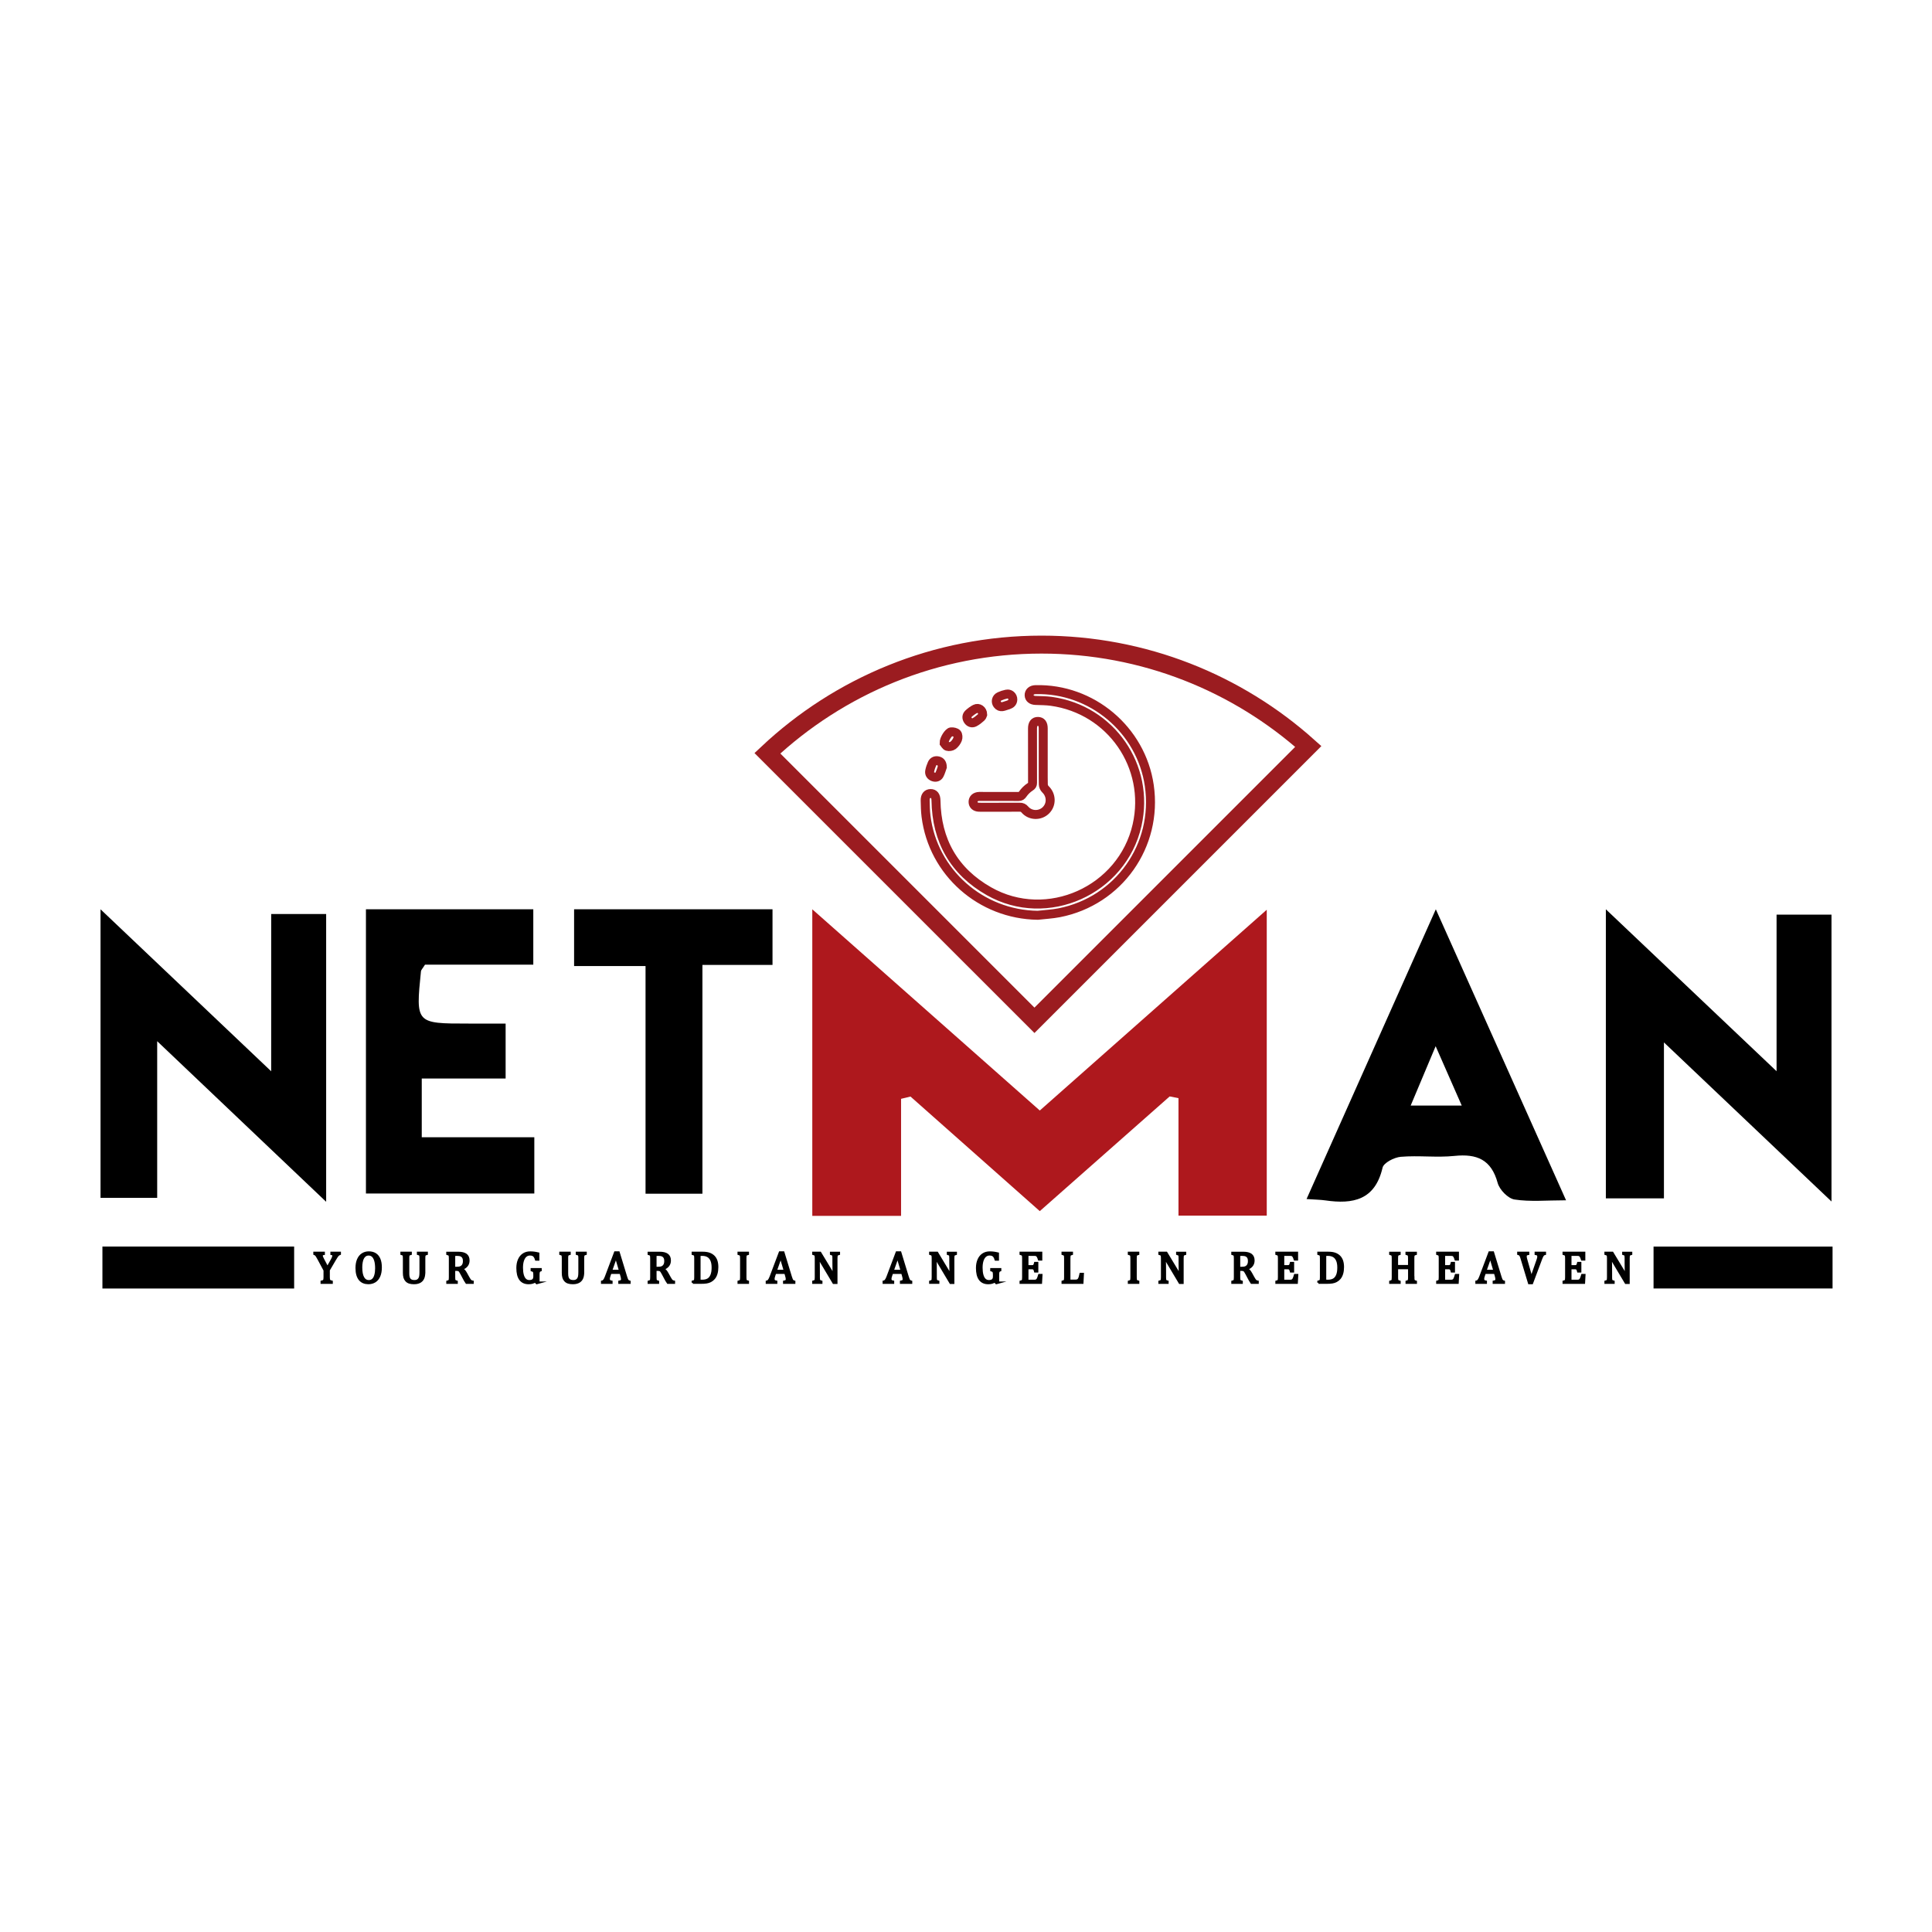 <?xml version="1.0" encoding="utf-8"?>
<!-- Generator: Adobe Illustrator 24.1.1, SVG Export Plug-In . SVG Version: 6.00 Build 0)  -->
<svg version="1.1" id="Layer_1" xmlns="http://www.w3.org/2000/svg" xmlns:xlink="http://www.w3.org/1999/xlink" x="0px" y="0px"
	 viewBox="0 0 1000 1000" style="enable-background:new 0 0 1000 1000;" xml:space="preserve">
<style type="text/css">
	.st0{fill:none;stroke:#000000;stroke-width:1.326;stroke-miterlimit:10;}
	.st1{fill:#AE181D;}
	.st2{fill:none;stroke:#9B1C20;stroke-width:4.647;stroke-miterlimit:10;}
	.st3{fill:none;stroke:#9B1C20;stroke-width:9.294;stroke-miterlimit:10;}
	.st4{stroke:#000000;stroke-width:1.162;stroke-miterlimit:10;}
	.st5{stroke:#000000;stroke-width:1.153;stroke-miterlimit:10;}
	.st6{stroke:#000000;stroke-width:1.114;stroke-miterlimit:10;}
</style>
<path class="st0" d="M61.84,271.6"/>
<g>
	<path class="st1" d="M420.44,470.65c0,55.01,0,106.61,0,158.67c15.44,0,29.75,0,45.95,0c0-20.62,0-40.6,0-60.57
		c1.63-0.39,3.25-0.79,4.88-1.18c21.88,19.39,43.76,38.78,66.92,59.31c23.5-20.75,45.37-40.06,67.23-59.37
		c1.52,0.3,3.04,0.59,4.56,0.89c0,20.24,0,40.48,0,60.81c17,0,31.29,0,45.69,0c0-52.33,0-103.85,0-158.33
		c-40.59,35.91-78.52,69.47-117.47,103.92C498.49,539.67,460.84,506.37,420.44,470.65z"/>
	<path d="M140.36,554.49c-30.56-29-58.93-55.93-88.33-83.84c0,51.27,0,100.49,0,149.36c9.91,0,18.95,0,29.33,0
		c0-26.89,0-52.84,0-81.09c29.84,28.37,57.8,54.94,87.46,83.13c0-51.41,0-100.22,0-148.95c-9.57,0-18.26,0-28.45,0
		C140.36,499.87,140.36,525.82,140.36,554.49z"/>
	<path d="M919.55,473.4c0,26.8,0,52.7,0,81.06c-30.46-28.9-58.83-55.81-88.36-83.81c0,51.43,0,100.43,0,149.63
		c10.01,0,19.39,0,30.06,0c0-26.84,0-52.81,0-80.73c29.59,28.1,57.49,54.59,86.73,82.35c0-51.08,0-99.89,0-148.49
		C938.45,473.4,929.77,473.4,919.55,473.4z"/>
	<path d="M218.3,558.24c15.01,0,29.11,0,43.41,0c0-9.99,0-18.65,0-28.44c-6.96,0-13.08,0-19.21,0c-27.35,0-27.36,0-24.61-27.08
		c0.07-0.68,0.77-1.3,2.1-3.42c18.16,0,37.28,0,56.04,0c0-10.56,0-19.63,0-28.66c-29.34,0-57.79,0-86.62,0c0,49.51,0,98.34,0,147.12
		c29.55,0,58.28,0,87.15,0c0-9.74,0-18.57,0-29.11c-19.99,0-38.81,0-58.26,0C218.3,578.34,218.3,568.95,218.3,558.24z"/>
	<path d="M676.27,620.62c4.57,0.32,7.2,0.34,9.77,0.71c14.26,2.06,25.68-0.15,29.57-16.93c0.59-2.56,6.03-5.35,9.43-5.64
		c9.22-0.78,18.63,0.49,27.81-0.46c11.57-1.19,19.03,1.87,22.33,13.96c0.96,3.53,5.36,8.08,8.73,8.6
		c8.13,1.26,16.58,0.41,26.68,0.41c-22.61-50.51-44.4-99.21-67.41-150.62C720.23,522.09,698.5,570.8,676.27,620.62z M730.17,572.23
		c4.37-10.38,8.04-19.12,12.92-30.72c5.02,11.41,8.97,20.42,13.5,30.72C747.18,572.23,739.67,572.23,730.17,572.23z"/>
	<path d="M297.15,500.03c12.37,0,24.05,0,36.98,0c0,40.46,0,79.27,0,117.83c10.4,0,19.47,0,29.44,0c0-39.34,0-77.85,0-118.42
		c13.08,0,24.52,0,36.28,0c0-10.24,0-19.29,0-28.8c-34.51,0-68.3,0-102.7,0C297.15,480.33,297.15,489.35,297.15,500.03z"/>
	<g>
		<g>
			<path class="st2" d="M521.42,365c0.19-0.05,0.37-0.11,0.55-0.17c1.24-0.43,2.2-1.16,2.26-2.74c0.02-0.89-0.35-1.68-0.95-2.21
				c-0.45-0.39-1.02-0.64-1.66-0.66c-0.21-0.01-0.43,0.01-0.65,0.06c-1.25,0.25-2.49,0.66-3.64,1.19c-1.68,0.76-2.15,2.76-1.08,4.17
				C517.82,366.68,519.66,365.49,521.42,365z"/>
			<path class="st2" d="M594.87,406.59c-4.2-28.86-29.77-50.4-58.91-49.63c-2.04,0.05-3.34,1.22-3.28,2.92
				c0.07,1.62,1.33,2.59,3.32,2.67c2.69,0.1,5.41,0.09,8.07,0.45c30.96,4.24,51.38,33.73,44.47,64.11
				c-7.7,33.82-46.58,51.28-76.68,34.18c-18.08-10.27-27.07-26.19-27.4-46.98c-0.04-2.36-0.95-3.56-2.75-3.57
				c-1.79-0.01-2.89,1.25-2.84,3.52c0.06,2.76,0.1,5.53,0.44,8.26c3.63,29.02,28.39,50.84,57.81,51.23
				c3.71-0.42,7.47-0.6,11.12-1.31C579.07,466.39,599.39,437.63,594.87,406.59z"/>
			<path class="st2" d="M508.49,412.23c-0.55,0-1.1-0.01-1.66,0c-1.95,0.06-3.18,1.16-3.17,2.83c0.01,1.63,1.13,2.66,3.02,2.76
				c0.61,0.03,1.23,0.02,1.84,0.02c6.44,0,12.88,0.02,19.31-0.02c1.13-0.01,1.87,0.29,2.64,1.19c2.81,3.31,7.91,3.41,10.95,0.34
				c3.01-3.05,2.81-7.9-0.33-10.86c-0.6-0.57-1.06-1.61-1.07-2.44c-0.02-1.21-0.04-2.42-0.05-3.63c-0.03-3.63,0-7.27,0-10.9
				c0-4.84,0-9.69,0-14.53c0-2.35-0.92-3.55-2.72-3.58c-1.86-0.03-2.82,1.21-2.83,3.67c0,0.49,0,0.98,0,1.47
				c0,8.89-0.01,17.78,0.02,26.67c0,1.02-0.32,1.48-1.25,2.07c-1.48,0.95-2.83,2.29-3.83,3.74c-0.62,0.89-1.09,1.23-2.1,1.22
				C521,412.22,514.75,412.23,508.49,412.23z"/>
			<path class="st2" d="M504.42,373.83c1.28-0.67,2.43-1.63,3.51-2.6c0.45-0.4,0.58-1.16,0.71-1.46c-0.05-2.32-2.14-3.72-3.91-2.81
				c-1.23,0.63-2.39,1.49-3.4,2.43c-1.06,0.98-1.12,2.28-0.29,3.49C501.88,374.11,503.17,374.48,504.42,373.83z"/>
			<path class="st2" d="M483.05,402.1c1.3,0.48,2.55,0.11,3.17-1.09c0.72-1.38,1.12-2.93,1.52-4.02c-0.06-1.84-0.75-2.8-2.07-3.14
				c-1.39-0.36-2.61,0.09-3.22,1.43c-0.55,1.21-0.99,2.51-1.24,3.81C480.94,400.52,481.7,401.6,483.05,402.1z"/>
			<path class="st2" d="M490.3,386.31c0.88,0.28,2.24,0.07,2.97-0.48c1.02-0.78,1.91-1.98,2.37-3.18c0.33-0.86,0.26-2.36-0.3-2.96
				c-0.64-0.68-2.04-0.97-3.06-0.88c-1.32,0.12-3.67,3.77-3.61,5.74C488.99,384.94,489.51,386.06,490.3,386.31z"/>
		</g>
		<path class="st3" d="M535.43,528.11l141.74-141.74c-36.66-32.77-85.03-52.72-138.08-52.72c-54.91,0-104.8,21.39-141.89,56.24
			L535.43,528.11z"/>
	</g>
	<g>
		<path class="st4" d="M168.01,657.45l-3.13-5.82c-0.38-0.7-0.67-1.21-0.86-1.51c-0.2-0.3-0.39-0.54-0.59-0.71
			c-0.2-0.17-0.42-0.3-0.68-0.39v-0.56h4.83v0.56c-0.71,0.08-1.07,0.39-1.07,0.92c0,0.22,0.05,0.47,0.15,0.74s0.29,0.66,0.55,1.16
			l2.27,4.32l2.24-3.95c0.3-0.54,0.52-0.98,0.64-1.32c0.12-0.34,0.19-0.66,0.19-0.95c0-0.27-0.08-0.49-0.24-0.64
			c-0.16-0.15-0.4-0.25-0.72-0.28v-0.56h4.3v0.56c-0.31,0.11-0.58,0.27-0.82,0.47c-0.23,0.2-0.47,0.47-0.71,0.81
			c-0.24,0.34-0.6,0.91-1.07,1.72l-3.15,5.38v3.68c0,0.43,0.02,0.78,0.07,1.04c0.05,0.27,0.12,0.48,0.23,0.64
			c0.11,0.16,0.25,0.28,0.42,0.37s0.45,0.18,0.82,0.26v0.56h-5.18v-0.56c0.36-0.07,0.63-0.16,0.81-0.24
			c0.17-0.09,0.31-0.21,0.42-0.38c0.11-0.16,0.18-0.37,0.23-0.64c0.05-0.27,0.07-0.62,0.07-1.06V657.45z"/>
		<path class="st4" d="M190.66,664.13c-0.91,0-1.73-0.15-2.48-0.45c-0.75-0.3-1.38-0.76-1.92-1.39c-0.53-0.63-0.95-1.44-1.24-2.42
			c-0.29-0.98-0.44-2.16-0.44-3.53c0-1.69,0.26-3.14,0.77-4.35c0.51-1.21,1.25-2.13,2.21-2.76c0.96-0.63,2.07-0.95,3.33-0.95
			c1.35,0,2.48,0.3,3.4,0.89c0.92,0.59,1.61,1.47,2.08,2.62c0.47,1.15,0.7,2.56,0.7,4.22c0,1.77-0.26,3.26-0.79,4.48
			c-0.53,1.22-1.28,2.13-2.24,2.73S191.95,664.13,190.66,664.13z M186.93,656.02c0,2.32,0.34,4.09,1.02,5.3s1.67,1.82,2.97,1.82
			c0.82,0,1.52-0.26,2.1-0.79c0.58-0.52,1.01-1.29,1.29-2.31c0.29-1.01,0.43-2.2,0.43-3.55c0-1.65-0.17-3.02-0.5-4.1
			c-0.34-1.08-0.8-1.87-1.38-2.36c-0.58-0.49-1.26-0.74-2.03-0.74c-0.68,0-1.26,0.16-1.75,0.48c-0.49,0.32-0.89,0.77-1.21,1.35
			c-0.32,0.59-0.56,1.3-0.7,2.13C187,654.07,186.93,655,186.93,656.02z"/>
		<path class="st4" d="M219.55,658.6c0,0.82-0.08,1.54-0.23,2.13c-0.14,0.57-0.36,1.07-0.65,1.51c-0.26,0.39-0.59,0.73-0.99,1.01
			c-0.39,0.27-0.87,0.49-1.43,0.65c-0.56,0.16-1.22,0.24-1.97,0.24c-0.92,0-1.7-0.1-2.35-0.31c-0.65-0.2-1.19-0.54-1.62-1.01
			c-0.43-0.46-0.74-1.01-0.92-1.64c-0.19-0.63-0.28-1.44-0.28-2.41v-7.47c0-0.59-0.02-0.99-0.06-1.2c-0.04-0.21-0.09-0.37-0.16-0.49
			s-0.18-0.22-0.31-0.31c-0.14-0.09-0.39-0.18-0.76-0.28v-0.56h4.76v0.56c-0.42,0.11-0.72,0.22-0.88,0.36
			c-0.17,0.13-0.28,0.33-0.34,0.59c-0.06,0.27-0.09,0.71-0.09,1.33v8.03c0,0.73,0.08,1.35,0.23,1.85c0.16,0.5,0.37,0.89,0.65,1.16
			c0.28,0.28,0.61,0.48,1,0.6c0.39,0.12,0.87,0.19,1.44,0.19c0.53,0,0.99-0.09,1.4-0.28c0.4-0.19,0.74-0.47,1-0.85
			c0.27-0.38,0.45-0.84,0.55-1.4c0.1-0.55,0.15-1.29,0.15-2.22v-7.09c0-0.66-0.03-1.11-0.1-1.35c-0.06-0.24-0.17-0.43-0.32-0.56
			s-0.45-0.25-0.91-0.37v-0.56h4.53v0.56c-0.44,0.11-0.74,0.24-0.9,0.37c-0.16,0.14-0.27,0.33-0.33,0.59
			c-0.06,0.26-0.09,0.7-0.09,1.32V658.6z"/>
		<path class="st4" d="M235.04,657.22v3.86c0,0.54,0.02,0.94,0.06,1.19c0.04,0.25,0.1,0.43,0.19,0.55c0.08,0.13,0.2,0.23,0.34,0.31
			c0.14,0.08,0.39,0.17,0.74,0.27v0.56h-4.79v-0.56c0.47-0.12,0.78-0.26,0.94-0.4c0.16-0.15,0.26-0.36,0.31-0.63
			c0.05-0.27,0.07-0.69,0.07-1.25v-9.81c0-0.52-0.02-0.9-0.06-1.14c-0.04-0.24-0.1-0.42-0.19-0.55c-0.09-0.13-0.2-0.24-0.35-0.32
			c-0.14-0.08-0.39-0.17-0.74-0.27v-0.56h5.62c1.77,0,3.09,0.32,3.97,0.96c0.88,0.64,1.32,1.64,1.32,3c0,1.04-0.29,1.92-0.86,2.64
			c-0.57,0.73-1.43,1.29-2.57,1.7v0.09c0.46,0.19,0.86,0.46,1.19,0.81c0.33,0.35,0.69,0.9,1.09,1.64l1.02,1.86
			c0.29,0.54,0.55,0.96,0.76,1.25c0.21,0.29,0.43,0.51,0.65,0.66c0.22,0.15,0.51,0.26,0.87,0.32v0.56h-3.14
			c-0.29-0.4-0.56-0.83-0.82-1.29s-0.51-0.93-0.76-1.41l-1-1.89c-0.3-0.57-0.55-1-0.74-1.27s-0.37-0.46-0.53-0.57
			c-0.16-0.11-0.34-0.18-0.52-0.23c-0.18-0.04-0.46-0.06-0.83-0.06H235.04z M235.04,649.51v6.74h1.28c0.66,0,1.19-0.05,1.6-0.14
			c0.41-0.09,0.79-0.27,1.13-0.54s0.63-0.63,0.83-1.11c0.21-0.47,0.31-1.06,0.31-1.74c0-0.72-0.12-1.32-0.37-1.79
			s-0.62-0.84-1.12-1.09c-0.5-0.25-1.17-0.37-2.02-0.37C236.01,649.46,235.46,649.48,235.04,649.51z"/>
		<path class="st4" d="M278.71,663.89l-0.88,0.24l-0.83-0.88c-0.49,0.3-1.01,0.53-1.54,0.67c-0.54,0.14-1.15,0.22-1.85,0.22
			c-1.91,0-3.35-0.66-4.32-1.97c-0.97-1.31-1.45-3.26-1.45-5.85c0-1.61,0.26-3.02,0.79-4.24c0.53-1.22,1.29-2.15,2.28-2.81
			c0.99-0.66,2.16-0.98,3.49-0.98c0.7,0,1.38,0.04,2.03,0.12c0.65,0.08,1.37,0.22,2.17,0.41v3.12h-1.12
			c-0.2-0.68-0.45-1.21-0.73-1.6c-0.28-0.38-0.61-0.65-1.01-0.82c-0.39-0.16-0.88-0.24-1.48-0.24c-0.82,0-1.55,0.27-2.17,0.79
			s-1.1,1.31-1.45,2.34c-0.34,1.03-0.52,2.28-0.52,3.74c0,1.48,0.15,2.75,0.44,3.8c0.29,1.05,0.73,1.84,1.3,2.38
			c0.57,0.53,1.28,0.8,2.12,0.8c0.89,0,1.55-0.2,1.99-0.59c0.43-0.39,0.65-0.99,0.65-1.8v-0.68c0-0.68-0.04-1.17-0.11-1.47
			c-0.07-0.3-0.2-0.54-0.38-0.7c-0.18-0.17-0.48-0.3-0.9-0.41v-0.56h4.58v0.56c-0.27,0.09-0.48,0.2-0.61,0.31
			c-0.14,0.12-0.24,0.26-0.31,0.44c-0.07,0.17-0.12,0.39-0.15,0.64c-0.03,0.25-0.04,0.61-0.04,1.08V663.89z"/>
		<path class="st4" d="M301.8,658.6c0,0.82-0.07,1.54-0.23,2.13c-0.14,0.57-0.36,1.07-0.65,1.51c-0.27,0.39-0.59,0.73-0.99,1.01
			c-0.39,0.27-0.87,0.49-1.43,0.65c-0.56,0.16-1.22,0.24-1.97,0.24c-0.91,0-1.7-0.1-2.35-0.31c-0.66-0.2-1.2-0.54-1.62-1.01
			c-0.43-0.46-0.74-1.01-0.92-1.64c-0.19-0.63-0.28-1.44-0.28-2.41v-7.47c0-0.59-0.02-0.99-0.06-1.2c-0.04-0.21-0.09-0.37-0.17-0.49
			c-0.07-0.12-0.17-0.22-0.31-0.31c-0.14-0.09-0.39-0.18-0.76-0.28v-0.56h4.76v0.56c-0.42,0.11-0.72,0.22-0.88,0.36
			c-0.17,0.13-0.28,0.33-0.34,0.59c-0.06,0.27-0.09,0.71-0.09,1.33v8.03c0,0.73,0.08,1.35,0.23,1.85c0.16,0.5,0.37,0.89,0.65,1.16
			c0.28,0.28,0.61,0.48,1,0.6c0.39,0.12,0.87,0.19,1.44,0.19c0.53,0,0.99-0.09,1.4-0.28c0.4-0.19,0.74-0.47,1-0.85
			c0.27-0.38,0.45-0.84,0.55-1.4c0.1-0.55,0.15-1.29,0.15-2.22v-7.09c0-0.66-0.03-1.11-0.1-1.35c-0.07-0.24-0.17-0.43-0.32-0.56
			c-0.15-0.13-0.45-0.25-0.91-0.37v-0.56h4.53v0.56c-0.44,0.11-0.74,0.24-0.9,0.37c-0.16,0.14-0.27,0.33-0.33,0.59
			c-0.06,0.26-0.09,0.7-0.09,1.32V658.6z"/>
		<path class="st4" d="M320.61,663.95v-0.56c0.38-0.07,0.66-0.16,0.84-0.25c0.19-0.09,0.32-0.22,0.42-0.38
			c0.09-0.16,0.14-0.38,0.14-0.65c0-0.26-0.03-0.54-0.09-0.84c-0.06-0.3-0.15-0.63-0.26-1l-0.42-1.46h-5.29l-0.39,1.11
			c-0.2,0.56-0.32,0.98-0.39,1.27c-0.06,0.29-0.09,0.55-0.09,0.78c0,0.45,0.12,0.79,0.35,1c0.23,0.21,0.58,0.35,1.06,0.42v0.56
			h-4.84v-0.56c0.42-0.07,0.79-0.31,1.11-0.74c0.31-0.42,0.62-1.03,0.91-1.82l4.73-12.56h1.79l3.86,12.65
			c0.18,0.59,0.34,1.04,0.48,1.35c0.14,0.31,0.31,0.55,0.5,0.73c0.2,0.17,0.47,0.3,0.81,0.39v0.56H320.61z M316.25,657.82h4.74
			l-2.16-7.32L316.25,657.82z"/>
		<path class="st4" d="M339.25,657.22v3.86c0,0.54,0.02,0.94,0.06,1.19c0.04,0.25,0.1,0.43,0.19,0.55c0.08,0.13,0.2,0.23,0.34,0.31
			c0.14,0.08,0.39,0.17,0.74,0.27v0.56h-4.79v-0.56c0.47-0.12,0.78-0.26,0.94-0.4c0.16-0.15,0.26-0.36,0.31-0.63
			c0.05-0.27,0.07-0.69,0.07-1.25v-9.81c0-0.52-0.02-0.9-0.06-1.14c-0.04-0.24-0.1-0.42-0.19-0.55c-0.09-0.13-0.2-0.24-0.34-0.32
			c-0.14-0.08-0.39-0.17-0.74-0.27v-0.56h5.62c1.77,0,3.09,0.32,3.97,0.96s1.32,1.64,1.32,3c0,1.04-0.29,1.92-0.86,2.64
			c-0.57,0.73-1.43,1.29-2.57,1.7v0.09c0.46,0.19,0.86,0.46,1.18,0.81c0.33,0.35,0.69,0.9,1.1,1.64l1.02,1.86
			c0.29,0.54,0.55,0.96,0.76,1.25c0.21,0.29,0.43,0.51,0.65,0.66c0.22,0.15,0.51,0.26,0.87,0.32v0.56h-3.14
			c-0.29-0.4-0.56-0.83-0.82-1.29c-0.26-0.46-0.51-0.93-0.76-1.41l-1-1.89c-0.3-0.57-0.55-1-0.74-1.27
			c-0.19-0.27-0.37-0.46-0.53-0.57c-0.16-0.11-0.34-0.18-0.52-0.23c-0.19-0.04-0.47-0.06-0.84-0.06H339.25z M339.25,649.51v6.74
			h1.28c0.66,0,1.19-0.05,1.6-0.14c0.41-0.09,0.79-0.27,1.13-0.54s0.63-0.63,0.83-1.11c0.21-0.47,0.31-1.06,0.31-1.74
			c0-0.72-0.12-1.32-0.37-1.79c-0.25-0.48-0.62-0.84-1.12-1.09c-0.5-0.25-1.17-0.37-2.02-0.37
			C340.22,649.46,339.67,649.48,339.25,649.51z"/>
		<path class="st4" d="M358.57,663.95v-0.56c0.35-0.09,0.6-0.18,0.75-0.26c0.15-0.08,0.27-0.19,0.35-0.32s0.14-0.31,0.18-0.56
			s0.06-0.62,0.06-1.15v-9.81c0-0.53-0.02-0.91-0.06-1.15c-0.04-0.24-0.1-0.42-0.19-0.55c-0.09-0.13-0.2-0.23-0.34-0.31
			c-0.14-0.08-0.39-0.17-0.75-0.27v-0.56h4.97c1.43,0,2.6,0.16,3.51,0.47c0.91,0.32,1.68,0.78,2.31,1.39
			c0.63,0.61,1.1,1.38,1.41,2.28c0.31,0.91,0.47,2,0.47,3.26c0,1.28-0.15,2.4-0.44,3.38c-0.29,0.97-0.72,1.79-1.28,2.44
			c-0.48,0.57-1.08,1.05-1.78,1.42c-0.58,0.3-1.25,0.52-2.02,0.65s-1.78,0.19-3.04,0.19H358.57z M362.03,662.9
			c0.3,0.03,0.75,0.05,1.34,0.05c0.64,0,1.2-0.05,1.7-0.16c0.5-0.11,0.95-0.27,1.36-0.5c0.41-0.23,0.78-0.54,1.1-0.95
			c0.32-0.41,0.59-0.87,0.79-1.4c0.2-0.52,0.35-1.11,0.45-1.75c0.09-0.64,0.14-1.35,0.14-2.11c0-1.54-0.22-2.8-0.66-3.78
			c-0.44-0.98-1.07-1.71-1.87-2.16c-0.8-0.45-1.77-0.68-2.89-0.68c-0.52,0-1,0.02-1.46,0.05V662.9z"/>
		<path class="st4" d="M385.78,661.11c0,0.51,0.02,0.88,0.05,1.11c0.04,0.23,0.09,0.42,0.17,0.56c0.08,0.14,0.2,0.25,0.35,0.34
			c0.16,0.09,0.41,0.18,0.76,0.27v0.56h-4.79v-0.56c0.47-0.12,0.78-0.26,0.94-0.4c0.16-0.15,0.26-0.36,0.31-0.63
			c0.05-0.27,0.07-0.69,0.07-1.25v-9.81c0-0.52-0.02-0.9-0.06-1.14c-0.04-0.24-0.1-0.42-0.19-0.55c-0.09-0.13-0.2-0.24-0.34-0.32
			c-0.14-0.08-0.39-0.17-0.74-0.27v-0.56h4.79v0.56c-0.33,0.08-0.57,0.17-0.72,0.25c-0.15,0.08-0.27,0.19-0.35,0.31
			c-0.09,0.12-0.15,0.31-0.19,0.56c-0.04,0.25-0.06,0.64-0.06,1.16V661.11z"/>
		<path class="st4" d="M405.88,663.95v-0.56c0.38-0.07,0.66-0.16,0.84-0.25c0.19-0.09,0.32-0.22,0.42-0.38
			c0.09-0.16,0.14-0.38,0.14-0.65c0-0.26-0.03-0.54-0.09-0.84c-0.06-0.3-0.15-0.63-0.26-1l-0.42-1.46h-5.29l-0.39,1.11
			c-0.2,0.56-0.32,0.98-0.39,1.27c-0.06,0.29-0.09,0.55-0.09,0.78c0,0.45,0.12,0.79,0.35,1c0.23,0.21,0.58,0.35,1.06,0.42v0.56
			h-4.84v-0.56c0.42-0.07,0.79-0.31,1.11-0.74c0.31-0.42,0.62-1.03,0.91-1.82l4.73-12.56h1.79l3.86,12.65
			c0.18,0.59,0.34,1.04,0.48,1.35c0.14,0.31,0.31,0.55,0.5,0.73c0.2,0.17,0.47,0.3,0.81,0.39v0.56H405.88z M401.52,657.82h4.74
			l-2.16-7.32L401.52,657.82z"/>
		<path class="st4" d="M430.17,657.81c0.27,0.45,0.5,0.85,0.69,1.19c0.19,0.34,0.38,0.72,0.57,1.15h0.15
			c-0.04-0.46-0.07-1.38-0.1-2.75c-0.03-1.37-0.05-2.61-0.05-3.71v-2.38c0-0.52-0.02-0.9-0.05-1.15c-0.03-0.24-0.08-0.43-0.17-0.56
			c-0.08-0.13-0.19-0.23-0.33-0.31c-0.14-0.08-0.39-0.17-0.73-0.27v-0.56h4.08v0.56c-0.34,0.09-0.58,0.17-0.72,0.25
			c-0.14,0.07-0.25,0.17-0.34,0.29c-0.09,0.12-0.15,0.3-0.2,0.54s-0.07,0.64-0.07,1.19v12.72h-1.42l-6.32-10.6
			c-0.39-0.66-0.67-1.14-0.84-1.44c-0.17-0.3-0.32-0.6-0.47-0.9h-0.19c0.05,0.58,0.09,1.64,0.11,3.16c0.02,1.52,0.03,3.04,0.03,4.56
			v2.31c0,0.51,0.02,0.88,0.05,1.11c0.03,0.23,0.09,0.42,0.17,0.56c0.08,0.14,0.2,0.25,0.35,0.34c0.15,0.09,0.41,0.18,0.75,0.27
			v0.56h-4.14v-0.56c0.47-0.12,0.78-0.26,0.94-0.4c0.16-0.15,0.26-0.36,0.31-0.63c0.05-0.27,0.07-0.69,0.07-1.25v-9.81
			c0-0.52-0.02-0.9-0.06-1.14c-0.04-0.24-0.1-0.42-0.19-0.55c-0.09-0.13-0.2-0.24-0.34-0.32c-0.14-0.08-0.39-0.17-0.74-0.27v-0.56
			h3.55L430.17,657.81z"/>
		<path class="st4" d="M466.38,663.95v-0.56c0.38-0.07,0.66-0.16,0.84-0.25c0.19-0.09,0.32-0.22,0.42-0.38
			c0.09-0.16,0.14-0.38,0.14-0.65c0-0.26-0.03-0.54-0.09-0.84c-0.06-0.3-0.15-0.63-0.26-1l-0.42-1.46h-5.29l-0.39,1.11
			c-0.2,0.56-0.32,0.98-0.39,1.27c-0.06,0.29-0.09,0.55-0.09,0.78c0,0.45,0.12,0.79,0.35,1c0.23,0.21,0.58,0.35,1.06,0.42v0.56
			h-4.84v-0.56c0.42-0.07,0.79-0.31,1.11-0.74c0.31-0.42,0.62-1.03,0.91-1.82l4.73-12.56h1.79l3.86,12.65
			c0.18,0.59,0.34,1.04,0.48,1.35c0.14,0.31,0.31,0.55,0.5,0.73c0.2,0.17,0.47,0.3,0.81,0.39v0.56H466.38z M462.02,657.82h4.74
			l-2.16-7.32L462.02,657.82z"/>
		<path class="st4" d="M490.67,657.81c0.27,0.45,0.5,0.85,0.69,1.19c0.19,0.34,0.38,0.72,0.57,1.15h0.15
			c-0.04-0.46-0.07-1.38-0.1-2.75c-0.03-1.37-0.05-2.61-0.05-3.71v-2.38c0-0.52-0.02-0.9-0.05-1.15c-0.03-0.24-0.08-0.43-0.17-0.56
			c-0.08-0.13-0.19-0.23-0.33-0.31c-0.14-0.08-0.39-0.17-0.73-0.27v-0.56h4.08v0.56c-0.34,0.09-0.58,0.17-0.72,0.25
			c-0.14,0.07-0.25,0.17-0.34,0.29c-0.09,0.12-0.15,0.3-0.2,0.54s-0.07,0.64-0.07,1.19v12.72H492l-6.32-10.6
			c-0.39-0.66-0.67-1.14-0.84-1.44c-0.17-0.3-0.32-0.6-0.47-0.9h-0.19c0.05,0.58,0.09,1.64,0.11,3.16c0.02,1.52,0.03,3.04,0.03,4.56
			v2.31c0,0.51,0.02,0.88,0.05,1.11c0.03,0.23,0.09,0.42,0.17,0.56c0.08,0.14,0.2,0.25,0.35,0.34c0.15,0.09,0.41,0.18,0.75,0.27
			v0.56h-4.14v-0.56c0.47-0.12,0.78-0.26,0.94-0.4c0.16-0.15,0.26-0.36,0.31-0.63c0.05-0.27,0.07-0.69,0.07-1.25v-9.81
			c0-0.52-0.02-0.9-0.06-1.14c-0.04-0.24-0.1-0.42-0.19-0.55c-0.09-0.13-0.2-0.24-0.34-0.32c-0.14-0.08-0.39-0.17-0.74-0.27v-0.56
			h3.55L490.67,657.81z"/>
		<path class="st4" d="M516.6,663.89l-0.88,0.24l-0.83-0.88c-0.49,0.3-1.01,0.53-1.54,0.67c-0.54,0.14-1.15,0.22-1.85,0.22
			c-1.91,0-3.35-0.66-4.32-1.97c-0.97-1.31-1.45-3.26-1.45-5.85c0-1.61,0.27-3.02,0.79-4.24c0.53-1.22,1.29-2.15,2.28-2.81
			c0.99-0.66,2.16-0.98,3.49-0.98c0.7,0,1.38,0.04,2.03,0.12c0.65,0.08,1.37,0.22,2.17,0.41v3.12h-1.12
			c-0.2-0.68-0.45-1.21-0.73-1.6c-0.28-0.38-0.61-0.65-1.01-0.82c-0.39-0.16-0.88-0.24-1.48-0.24c-0.82,0-1.55,0.27-2.17,0.79
			s-1.1,1.31-1.45,2.34c-0.34,1.03-0.52,2.28-0.52,3.74c0,1.48,0.15,2.75,0.44,3.8c0.29,1.05,0.73,1.84,1.3,2.38
			c0.57,0.53,1.28,0.8,2.12,0.8c0.89,0,1.55-0.2,1.99-0.59c0.43-0.39,0.65-0.99,0.65-1.8v-0.68c0-0.68-0.04-1.17-0.11-1.47
			c-0.07-0.3-0.2-0.54-0.38-0.7s-0.48-0.3-0.9-0.41v-0.56h4.58v0.56c-0.27,0.09-0.48,0.2-0.61,0.31c-0.14,0.12-0.24,0.26-0.31,0.44
			c-0.07,0.17-0.12,0.39-0.15,0.64c-0.03,0.25-0.04,0.61-0.04,1.08V663.89z"/>
		<path class="st4" d="M538.91,648.46v3.43h-1.11c-0.11-0.37-0.23-0.7-0.35-0.98c-0.12-0.28-0.25-0.52-0.37-0.7
			c-0.13-0.19-0.27-0.34-0.43-0.45c-0.15-0.11-0.34-0.19-0.55-0.23c-0.21-0.04-0.47-0.06-0.76-0.06h-3.59v5.94h2.43
			c0.33,0,0.59-0.05,0.78-0.14c0.19-0.09,0.34-0.25,0.47-0.48c0.12-0.23,0.24-0.58,0.36-1.07h1.07v4.36h-1.07
			c-0.11-0.45-0.22-0.8-0.35-1.03c-0.13-0.23-0.28-0.4-0.46-0.49c-0.18-0.1-0.44-0.15-0.8-0.15h-2.43v6.55h3.53
			c0.37,0,0.67-0.03,0.9-0.1c0.23-0.07,0.43-0.17,0.59-0.33c0.17-0.15,0.31-0.36,0.44-0.61c0.13-0.25,0.24-0.51,0.32-0.78
			c0.09-0.27,0.2-0.66,0.36-1.17h1.12l-0.22,3.98H528.3v-0.56c0.47-0.12,0.78-0.26,0.94-0.4c0.16-0.15,0.26-0.36,0.31-0.63
			c0.05-0.27,0.07-0.69,0.07-1.25v-9.81c0-0.52-0.02-0.9-0.06-1.14c-0.04-0.24-0.1-0.42-0.19-0.55c-0.09-0.13-0.2-0.24-0.34-0.32
			c-0.14-0.08-0.39-0.17-0.74-0.27v-0.56H538.91z"/>
		<path class="st4" d="M553.48,662.91h2.97c0.32,0,0.6-0.02,0.82-0.06s0.41-0.1,0.56-0.17c0.16-0.08,0.29-0.19,0.42-0.33
			c0.12-0.14,0.24-0.32,0.36-0.55s0.22-0.51,0.32-0.86c0.1-0.34,0.23-0.86,0.38-1.55h1.15l-0.23,4.56h-10.2v-0.56
			c0.47-0.12,0.78-0.26,0.94-0.4c0.16-0.15,0.26-0.36,0.31-0.63c0.05-0.27,0.07-0.69,0.07-1.25v-9.81c0-0.52-0.02-0.9-0.06-1.14
			c-0.04-0.24-0.1-0.42-0.19-0.55c-0.09-0.13-0.2-0.24-0.34-0.32c-0.14-0.08-0.39-0.17-0.74-0.27v-0.56h4.78v0.56
			c-0.33,0.09-0.57,0.17-0.71,0.25c-0.14,0.07-0.26,0.17-0.35,0.29c-0.09,0.12-0.16,0.31-0.2,0.56c-0.05,0.25-0.07,0.65-0.07,1.19
			V662.91z"/>
		<path class="st4" d="M587.8,661.11c0,0.51,0.02,0.88,0.05,1.11c0.04,0.23,0.09,0.42,0.17,0.56c0.08,0.14,0.2,0.25,0.35,0.34
			c0.16,0.09,0.41,0.18,0.76,0.27v0.56h-4.79v-0.56c0.47-0.12,0.78-0.26,0.94-0.4c0.16-0.15,0.26-0.36,0.31-0.63
			c0.05-0.27,0.07-0.69,0.07-1.25v-9.81c0-0.52-0.02-0.9-0.06-1.14c-0.04-0.24-0.1-0.42-0.19-0.55c-0.09-0.13-0.2-0.24-0.34-0.32
			c-0.14-0.08-0.39-0.17-0.74-0.27v-0.56h4.79v0.56c-0.33,0.08-0.57,0.17-0.72,0.25c-0.15,0.08-0.27,0.19-0.35,0.31
			c-0.09,0.12-0.15,0.31-0.19,0.56c-0.04,0.25-0.06,0.64-0.06,1.16V661.11z"/>
		<path class="st4" d="M609.35,657.81c0.27,0.45,0.5,0.85,0.69,1.19c0.19,0.34,0.38,0.72,0.57,1.15h0.15
			c-0.04-0.46-0.07-1.38-0.1-2.75c-0.03-1.37-0.05-2.61-0.05-3.71v-2.38c0-0.52-0.02-0.9-0.05-1.15c-0.03-0.24-0.08-0.43-0.17-0.56
			c-0.08-0.13-0.19-0.23-0.33-0.31c-0.14-0.08-0.39-0.17-0.73-0.27v-0.56h4.08v0.56c-0.34,0.09-0.58,0.17-0.72,0.25
			c-0.14,0.07-0.25,0.17-0.34,0.29c-0.09,0.12-0.15,0.3-0.2,0.54c-0.05,0.24-0.07,0.64-0.07,1.19v12.72h-1.42l-6.32-10.6
			c-0.39-0.66-0.67-1.14-0.84-1.44c-0.17-0.3-0.32-0.6-0.47-0.9h-0.19c0.05,0.58,0.09,1.64,0.11,3.16c0.02,1.52,0.03,3.04,0.03,4.56
			v2.31c0,0.51,0.02,0.88,0.05,1.11c0.03,0.23,0.09,0.42,0.17,0.56c0.08,0.14,0.2,0.25,0.35,0.34c0.15,0.09,0.41,0.18,0.75,0.27
			v0.56h-4.14v-0.56c0.47-0.12,0.78-0.26,0.94-0.4c0.16-0.15,0.26-0.36,0.31-0.63c0.05-0.27,0.07-0.69,0.07-1.25v-9.81
			c0-0.52-0.02-0.9-0.06-1.14c-0.04-0.24-0.1-0.42-0.19-0.55c-0.09-0.13-0.2-0.24-0.34-0.32c-0.14-0.08-0.39-0.17-0.74-0.27v-0.56
			h3.55L609.35,657.81z"/>
		<path class="st4" d="M641.36,657.22v3.86c0,0.54,0.02,0.94,0.06,1.19c0.04,0.25,0.1,0.43,0.19,0.55c0.08,0.13,0.2,0.23,0.34,0.31
			c0.14,0.08,0.39,0.17,0.74,0.27v0.56h-4.79v-0.56c0.47-0.12,0.78-0.26,0.94-0.4c0.16-0.15,0.26-0.36,0.31-0.63
			c0.05-0.27,0.07-0.69,0.07-1.25v-9.81c0-0.52-0.02-0.9-0.06-1.14c-0.04-0.24-0.1-0.42-0.19-0.55c-0.09-0.13-0.2-0.24-0.34-0.32
			c-0.14-0.08-0.39-0.17-0.74-0.27v-0.56h5.62c1.77,0,3.09,0.32,3.97,0.96s1.32,1.64,1.32,3c0,1.04-0.29,1.92-0.86,2.64
			c-0.57,0.73-1.43,1.29-2.57,1.7v0.09c0.46,0.19,0.86,0.46,1.18,0.81c0.33,0.35,0.69,0.9,1.1,1.64l1.02,1.86
			c0.29,0.54,0.55,0.96,0.76,1.25c0.21,0.29,0.43,0.51,0.65,0.66c0.22,0.15,0.51,0.26,0.87,0.32v0.56h-3.14
			c-0.29-0.4-0.56-0.83-0.82-1.29c-0.26-0.46-0.51-0.93-0.76-1.41l-1-1.89c-0.3-0.57-0.55-1-0.74-1.27
			c-0.19-0.27-0.37-0.46-0.53-0.57c-0.16-0.11-0.34-0.18-0.52-0.23c-0.19-0.04-0.47-0.06-0.84-0.06H641.36z M641.36,649.51v6.74
			h1.28c0.66,0,1.19-0.05,1.6-0.14c0.41-0.09,0.79-0.27,1.13-0.54s0.63-0.63,0.83-1.11c0.21-0.47,0.31-1.06,0.31-1.74
			c0-0.72-0.12-1.32-0.37-1.79c-0.25-0.48-0.62-0.84-1.12-1.09c-0.5-0.25-1.17-0.37-2.02-0.37
			C642.34,649.46,641.79,649.48,641.36,649.51z"/>
		<path class="st4" d="M671.31,648.46v3.43h-1.11c-0.11-0.37-0.23-0.7-0.35-0.98c-0.12-0.28-0.25-0.52-0.37-0.7
			c-0.13-0.19-0.27-0.34-0.43-0.45c-0.15-0.11-0.34-0.19-0.55-0.23c-0.21-0.04-0.47-0.06-0.76-0.06h-3.59v5.94h2.43
			c0.33,0,0.59-0.05,0.78-0.14c0.19-0.09,0.34-0.25,0.47-0.48c0.12-0.23,0.24-0.58,0.36-1.07h1.07v4.36h-1.07
			c-0.11-0.45-0.22-0.8-0.35-1.03c-0.13-0.23-0.28-0.4-0.46-0.49c-0.18-0.1-0.44-0.15-0.8-0.15h-2.43v6.55h3.53
			c0.37,0,0.67-0.03,0.9-0.1c0.23-0.07,0.43-0.17,0.59-0.33c0.17-0.15,0.31-0.36,0.44-0.61c0.13-0.25,0.24-0.51,0.32-0.78
			c0.09-0.27,0.2-0.66,0.36-1.17h1.12l-0.22,3.98H660.7v-0.56c0.47-0.12,0.78-0.26,0.94-0.4c0.16-0.15,0.26-0.36,0.31-0.63
			c0.05-0.27,0.07-0.69,0.07-1.25v-9.81c0-0.52-0.02-0.9-0.06-1.14c-0.04-0.24-0.1-0.42-0.19-0.55c-0.09-0.13-0.2-0.24-0.34-0.32
			c-0.14-0.08-0.39-0.17-0.74-0.27v-0.56H671.31z"/>
		<path class="st4" d="M682.42,663.95v-0.56c0.35-0.09,0.6-0.18,0.75-0.26c0.15-0.08,0.27-0.19,0.35-0.32
			c0.08-0.13,0.14-0.31,0.18-0.56c0.04-0.24,0.06-0.62,0.06-1.15v-9.81c0-0.53-0.02-0.91-0.06-1.15c-0.04-0.24-0.1-0.42-0.19-0.55
			c-0.09-0.13-0.2-0.23-0.34-0.31c-0.14-0.08-0.39-0.17-0.75-0.27v-0.56h4.97c1.43,0,2.6,0.16,3.51,0.47
			c0.91,0.32,1.68,0.78,2.31,1.39c0.63,0.61,1.1,1.38,1.41,2.28c0.31,0.91,0.47,2,0.47,3.26c0,1.28-0.15,2.4-0.44,3.38
			c-0.29,0.97-0.72,1.79-1.28,2.44c-0.48,0.57-1.08,1.05-1.78,1.42c-0.58,0.3-1.25,0.52-2.02,0.65c-0.76,0.13-1.78,0.19-3.04,0.19
			H682.42z M685.88,662.9c0.3,0.03,0.75,0.05,1.34,0.05c0.64,0,1.2-0.05,1.7-0.16c0.5-0.11,0.95-0.27,1.36-0.5
			c0.41-0.23,0.78-0.54,1.1-0.95c0.32-0.41,0.59-0.87,0.79-1.4c0.2-0.52,0.35-1.11,0.45-1.75c0.09-0.64,0.14-1.35,0.14-2.11
			c0-1.54-0.22-2.8-0.66-3.78c-0.44-0.98-1.07-1.71-1.87-2.16c-0.8-0.45-1.77-0.68-2.89-0.68c-0.52,0-1,0.02-1.46,0.05V662.9z"/>
		<path class="st4" d="M731.53,661.11c0,0.44,0.01,0.77,0.03,0.99c0.02,0.22,0.06,0.39,0.11,0.53c0.05,0.13,0.12,0.24,0.19,0.32
			c0.07,0.08,0.18,0.16,0.32,0.23c0.14,0.07,0.36,0.14,0.65,0.22v0.56h-4.75v-0.56c0.42-0.11,0.71-0.22,0.87-0.35
			s0.28-0.32,0.34-0.59c0.07-0.27,0.1-0.71,0.1-1.34v-4.75h-6.31v4.75c0,0.51,0.02,0.88,0.05,1.11c0.03,0.23,0.09,0.42,0.17,0.56
			c0.08,0.14,0.2,0.25,0.35,0.34c0.15,0.09,0.41,0.18,0.75,0.27v0.56h-4.78v-0.56c0.47-0.12,0.78-0.26,0.94-0.4
			c0.16-0.15,0.26-0.36,0.31-0.63c0.05-0.27,0.07-0.69,0.07-1.25v-9.81c0-0.52-0.02-0.9-0.06-1.14c-0.04-0.24-0.1-0.42-0.19-0.55
			c-0.09-0.13-0.2-0.24-0.34-0.32c-0.14-0.08-0.39-0.17-0.74-0.27v-0.56h4.78v0.56c-0.33,0.08-0.57,0.17-0.72,0.25
			c-0.15,0.08-0.26,0.19-0.35,0.31c-0.09,0.12-0.15,0.31-0.2,0.56c-0.04,0.25-0.06,0.64-0.06,1.16v4.02h6.31v-4.02
			c0-0.66-0.03-1.11-0.1-1.35c-0.06-0.24-0.17-0.43-0.32-0.56c-0.15-0.13-0.45-0.25-0.9-0.37v-0.56h4.75v0.56
			c-0.42,0.11-0.72,0.22-0.88,0.36c-0.17,0.13-0.28,0.33-0.34,0.59c-0.06,0.27-0.09,0.71-0.09,1.33V661.11z"/>
		<path class="st4" d="M754.57,648.46v3.43h-1.11c-0.11-0.37-0.23-0.7-0.35-0.98c-0.12-0.28-0.25-0.52-0.37-0.7
			c-0.13-0.19-0.27-0.34-0.43-0.45c-0.15-0.11-0.34-0.19-0.55-0.23c-0.21-0.04-0.47-0.06-0.76-0.06h-3.59v5.94h2.43
			c0.33,0,0.59-0.05,0.78-0.14c0.19-0.09,0.34-0.25,0.47-0.48c0.12-0.23,0.24-0.58,0.36-1.07h1.07v4.36h-1.07
			c-0.11-0.45-0.22-0.8-0.35-1.03c-0.13-0.23-0.28-0.4-0.46-0.49c-0.18-0.1-0.44-0.15-0.8-0.15h-2.43v6.55h3.53
			c0.37,0,0.67-0.03,0.9-0.1c0.23-0.07,0.43-0.17,0.59-0.33c0.17-0.15,0.31-0.36,0.44-0.61c0.13-0.25,0.24-0.51,0.32-0.78
			c0.09-0.27,0.2-0.66,0.36-1.17h1.12l-0.22,3.98h-10.51v-0.56c0.47-0.12,0.78-0.26,0.94-0.4c0.16-0.15,0.26-0.36,0.31-0.63
			c0.05-0.27,0.07-0.69,0.07-1.25v-9.81c0-0.52-0.02-0.9-0.06-1.14c-0.04-0.24-0.1-0.42-0.19-0.55c-0.09-0.13-0.2-0.24-0.34-0.32
			c-0.14-0.08-0.39-0.17-0.74-0.27v-0.56H754.57z"/>
		<path class="st4" d="M773.18,663.95v-0.56c0.38-0.07,0.66-0.16,0.84-0.25c0.19-0.09,0.32-0.22,0.42-0.38
			c0.09-0.16,0.14-0.38,0.14-0.65c0-0.26-0.03-0.54-0.09-0.84c-0.06-0.3-0.15-0.63-0.26-1l-0.42-1.46h-5.29l-0.39,1.11
			c-0.2,0.56-0.32,0.98-0.39,1.27c-0.06,0.29-0.09,0.55-0.09,0.78c0,0.45,0.12,0.79,0.35,1c0.23,0.21,0.58,0.35,1.06,0.42v0.56
			h-4.84v-0.56c0.42-0.07,0.79-0.31,1.11-0.74c0.31-0.42,0.62-1.03,0.91-1.82l4.73-12.56h1.79l3.86,12.65
			c0.18,0.59,0.34,1.04,0.48,1.35c0.14,0.31,0.31,0.55,0.5,0.73c0.2,0.17,0.47,0.3,0.81,0.39v0.56H773.18z M768.82,657.82h4.74
			l-2.16-7.32L768.82,657.82z"/>
		<path class="st4" d="M790.99,648.46v0.56c-0.35,0.06-0.61,0.14-0.79,0.23s-0.32,0.22-0.41,0.39s-0.14,0.39-0.14,0.67
			c0,0.26,0.03,0.54,0.09,0.83c0.06,0.3,0.15,0.64,0.26,1.01l2.65,9.26l3.26-9.33c0.05-0.14,0.09-0.29,0.14-0.45
			c0.05-0.16,0.09-0.31,0.12-0.47c0.04-0.15,0.06-0.28,0.07-0.4c0.01-0.11,0.02-0.22,0.02-0.32c0-0.45-0.1-0.79-0.31-0.99
			c-0.21-0.21-0.56-0.35-1.06-0.43v-0.56h4.76v0.56c-0.31,0.07-0.56,0.19-0.75,0.33c-0.19,0.14-0.38,0.37-0.56,0.69
			c-0.19,0.32-0.41,0.82-0.68,1.52l-4.71,12.57h-1.49l-3.82-12.65c-0.2-0.69-0.38-1.18-0.53-1.47c-0.15-0.29-0.32-0.51-0.5-0.66
			c-0.18-0.15-0.43-0.26-0.75-0.34v-0.56H790.99z"/>
		<path class="st4" d="M819.98,648.46v3.43h-1.11c-0.11-0.37-0.23-0.7-0.35-0.98c-0.12-0.28-0.25-0.52-0.37-0.7
			c-0.13-0.19-0.27-0.34-0.43-0.45c-0.15-0.11-0.34-0.19-0.55-0.23c-0.21-0.04-0.47-0.06-0.76-0.06h-3.59v5.94h2.43
			c0.33,0,0.59-0.05,0.78-0.14c0.19-0.09,0.34-0.25,0.47-0.48c0.12-0.23,0.24-0.58,0.36-1.07h1.07v4.36h-1.07
			c-0.11-0.45-0.22-0.8-0.35-1.03c-0.13-0.23-0.28-0.4-0.46-0.49c-0.18-0.1-0.44-0.15-0.8-0.15h-2.43v6.55h3.53
			c0.37,0,0.67-0.03,0.9-0.1c0.23-0.07,0.43-0.17,0.59-0.33c0.17-0.15,0.31-0.36,0.44-0.61c0.13-0.25,0.24-0.51,0.32-0.78
			c0.09-0.27,0.2-0.66,0.36-1.17h1.12l-0.22,3.98h-10.51v-0.56c0.47-0.12,0.78-0.26,0.94-0.4c0.16-0.15,0.26-0.36,0.31-0.63
			c0.05-0.27,0.07-0.69,0.07-1.25v-9.81c0-0.52-0.02-0.9-0.06-1.14c-0.04-0.24-0.1-0.42-0.19-0.55c-0.09-0.13-0.2-0.24-0.34-0.32
			c-0.14-0.08-0.39-0.17-0.74-0.27v-0.56H819.98z"/>
		<path class="st4" d="M840.22,657.81c0.27,0.45,0.5,0.85,0.69,1.19c0.19,0.34,0.38,0.72,0.57,1.15h0.15
			c-0.04-0.46-0.07-1.38-0.1-2.75c-0.03-1.37-0.05-2.61-0.05-3.71v-2.38c0-0.52-0.02-0.9-0.05-1.15c-0.03-0.24-0.08-0.43-0.17-0.56
			c-0.08-0.13-0.19-0.23-0.33-0.31c-0.14-0.08-0.39-0.17-0.73-0.27v-0.56h4.08v0.56c-0.34,0.09-0.58,0.17-0.72,0.25
			c-0.14,0.07-0.25,0.17-0.34,0.29c-0.09,0.12-0.15,0.3-0.2,0.54c-0.05,0.24-0.07,0.64-0.07,1.19v12.72h-1.42l-6.32-10.6
			c-0.39-0.66-0.67-1.14-0.84-1.44c-0.17-0.3-0.32-0.6-0.47-0.9h-0.19c0.05,0.58,0.09,1.64,0.11,3.16c0.02,1.52,0.03,3.04,0.03,4.56
			v2.31c0,0.51,0.02,0.88,0.05,1.11c0.03,0.23,0.09,0.42,0.17,0.56c0.08,0.14,0.2,0.25,0.35,0.34c0.15,0.09,0.41,0.18,0.75,0.27
			v0.56h-4.14v-0.56c0.47-0.12,0.78-0.26,0.94-0.4c0.16-0.15,0.26-0.36,0.31-0.63c0.05-0.27,0.07-0.69,0.07-1.25v-9.81
			c0-0.52-0.02-0.9-0.06-1.14c-0.04-0.24-0.1-0.42-0.19-0.55c-0.09-0.13-0.2-0.24-0.34-0.32c-0.14-0.08-0.39-0.17-0.74-0.27v-0.56
			h3.55L840.22,657.81z"/>
	</g>
	<rect x="53.59" y="645.79" class="st5" width="98.08" height="20.57"/>
	<rect x="856.43" y="645.79" class="st6" width="91.54" height="20.57"/>
</g>
</svg>

